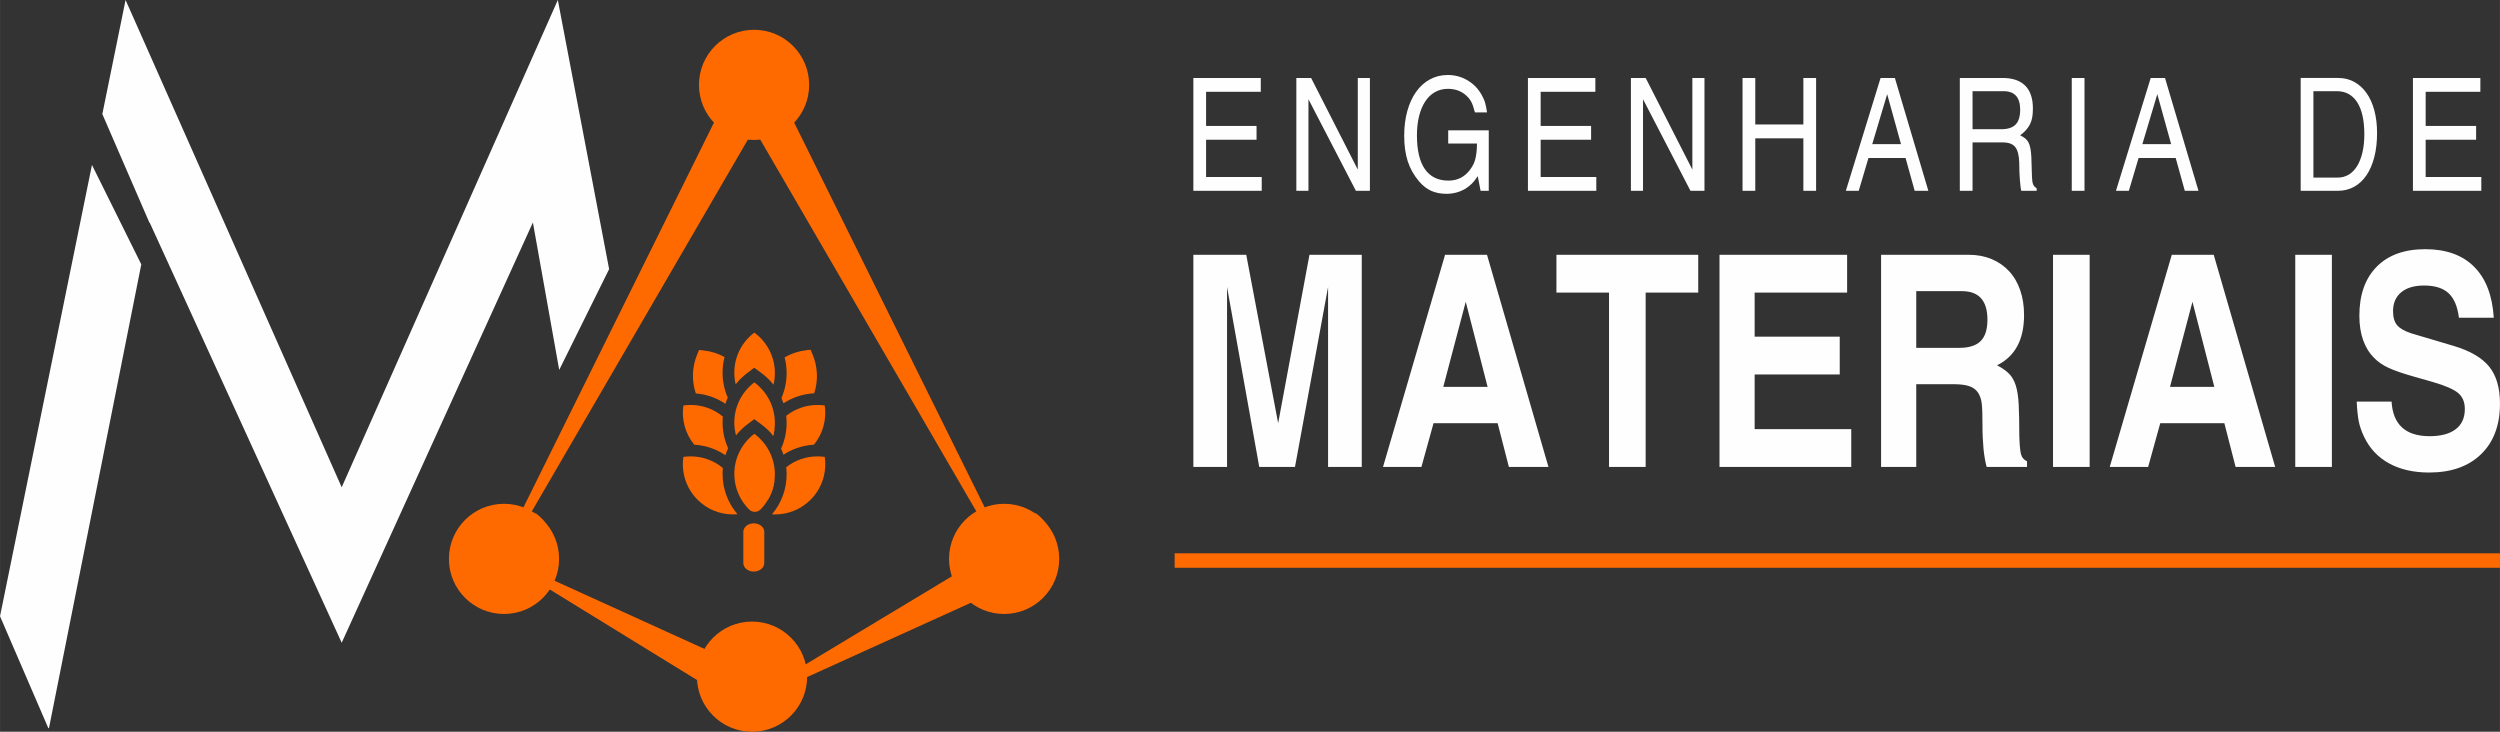 <?xml version="1.0" encoding="UTF-8"?>
<!DOCTYPE svg PUBLIC "-//W3C//DTD SVG 1.1//EN" "http://www.w3.org/Graphics/SVG/1.1/DTD/svg11.dtd">
<!-- Creator: CorelDRAW 2018 (64 Bit Versão de avaliação) -->
<svg xmlns="http://www.w3.org/2000/svg" xml:space="preserve" width="92.651mm" height="27.119mm" version="1.1" style="shape-rendering:geometricPrecision; text-rendering:geometricPrecision; image-rendering:optimizeQuality; fill-rule:evenodd; clip-rule:evenodd"
viewBox="0 0 21868.33 6400.99"
 xmlns:xlink="http://www.w3.org/1999/xlink">
 <rect x="0" y="0" width="21868.33" height="6400.99" fill="#333333" stroke="none"/>
 <defs>
  <style type="text/css">
   <![CDATA[
    .fil2 {fill:#FF6A00}
    .fil0 {fill:#FEFEFE;fill-rule:nonzero}
    .fil1 {fill:#FF6A00;fill-rule:nonzero}
   ]]>
  </style>
 </defs>
 <g id="Camada_x0020_1">
  <g id="_2494908669216">
   <g>
    <path class="fil0" d="M2988.78 5622.3l-1680.06 -3676.26 -0.87 4.25 -412.91 -952.5 203.29 -997.79 1890.55 4262.37 1890.6 -4262.37 448.79 2353.95 -436.66 881.95 -230.2 -1289.86 -1672.53 3676.26zm-1753.04 -3309.61l-807.53 4056.76 -5.69 0 -422.52 -978.93 804.3 -3947.84 431.44 870.01z"/>
    <path class="fil1" d="M9235.5 4844.7c0,247.97 -201,448.93 -448.95,448.93 -184.6,0 -343.14,-111.38 -412.13,-270.58 76.4,62.08 173.81,99.27 279.88,99.27 245.33,0 444.21,-198.86 444.21,-444.14 0,-69.61 -16.03,-135.46 -44.56,-194.09 110.13,81.78 181.55,212.88 181.55,360.61z"/>
    <path class="fil1" d="M4860.63 4844.7c0,247.97 -200.98,448.93 -448.95,448.93 -184.58,0 -343.14,-111.38 -412.11,-270.58 76.4,62.08 173.81,99.27 279.88,99.27 245.31,0 444.21,-198.86 444.21,-444.14 0,-69.61 -16.03,-135.46 -44.59,-194.09 110.16,81.78 181.55,212.88 181.55,360.61z"/>
    <circle class="fil2" cx="6595.98" cy="742.46" r="481.91"/>
    <polygon class="fil2" points="8617.38,5215.91 8353.62,5024.82 6610.8,6074.35 6674.48,6097.43 "/>
    <path class="fil2" d="M6136.87 5973.07c-5.62,-15.93 42.6,-252.53 66.42,-277.97l-1773.2 -806.25 37.1 57.38 1669.68 1026.85z"/>
    <circle class="fil2" cx="8783.39" cy="4888.86" r="481.91"/>
    <circle class="fil2" cx="6578.26" cy="5919.08" r="481.91"/>
    <circle class="fil2" cx="4408.55" cy="4888.86" r="481.91"/>
    <polygon class="fil2" points="6595.97,1127.99 6887.33,952.24 8866.93,4950.82 8811.77,4940.58 "/>
    <polygon class="fil2" points="6596,1127.99 6304.64,952.24 4325.04,4950.82 4380.17,4940.58 "/>
    <path class="fil1" d="M6086.31 3441.36c-37.27,-111.36 -33.21,-232.68 13.64,-344.75l14.8 -35.48 38.19 4.15c66.32,7.2 128.83,27.05 184.93,57.83 -11.71,45.25 -17.63,92.43 -17.32,140.7 0.52,75.29 16.19,147.85 45.29,214.22 -7.77,17.73 -14.59,35.83 -20.39,54.33 -76.76,-52.07 -165.46,-83.44 -259.14,-91.01z"/>
    <path class="fil1" d="M6863.25 3125.77c56.93,-32.74 120.82,-54.07 188.87,-62.15l38.19 -4.56 15.11 35.36c48.03,112.04 53.2,233.72 16.57,345.85 -96.89,4.98 -189.01,35.24 -268.7,87.52 -5.22,-15.74 -11.14,-31.23 -17.77,-46.36 30.07,-68.61 45.77,-143.67 45.22,-221.47 -0.28,-46.03 -6.25,-91.01 -17.49,-134.21z"/>
    <path class="fil1" d="M6598.33 2909.26c108.08,79.68 178.67,206.93 179.74,351.5 0.26,36.14 -3.87,71.28 -11.9,104.94l-1.44 -1.82 -1.42 -1.79 -1.44 -1.79 -1.44 -1.79 -1.46 -1.77 -1.25 -1.56 -0.21 -0.21 -1.46 -1.77 -1.49 -1.77 -1.46 -1.75 -0.45 -0.54 -2.57 -2.95 -1.49 -1.75 -1.09 -1.25 -0.45 -0.5 -1.51 -1.72 -1.56 -1.72 -1.53 -1.72 -0.19 -0.24 -1.35 -1.49 -1.58 -1.7 -1.56 -1.68 -1.58 -1.7 -1.58 -1.7 -1.58 -1.68 -1.53 -1.65 -0.05 -0.05 -1.61 -1.65 -1.63 -1.68 -1.63 -1.65 -0.61 -0.66 -0.99 -0.99 -1.65 -1.65 -1.63 -1.65 -1.32 -1.32 -0.33 -0.31 -1.68 -1.63 -1.65 -1.61 -1.68 -1.63 -0.38 -0.38 -1.3 -1.23 -1.7 -1.61 -1.7 -1.61 -1.09 -1.04 -0.61 -0.54 -1.72 -1.58 -1.72 -1.58 -1.72 -1.58 -0.09 -0.09 -1.65 -1.46 -1.72 -1.56 -1.77 -1.58 -0.83 -0.73 -0.92 -0.8 -1.79 -1.53 -1.77 -1.53 -1.61 -1.37 -0.17 -0.17 -1.79 -1.53 -1.79 -1.49 -1.79 -1.51 -0.59 -0.5 -1.23 -1.01 -1.82 -1.49 -1.84 -1.49 -1.37 -1.11 -0.47 -0.38 -0.02 -0.05 -3.66 -2.9 -1.84 -1.46 -0.33 -0.24 -1.56 -1.2 -1.86 -1.44 -1.89 -1.46 -1.09 -0.83 -0.8 -0.61 -1.89 -1.42 -3.8 -2.83 -61.82 -45.65 0 0 -61.25 46.43 -5.38 4.13 -1.06 0.83 -0.71 0.54 -3.54 2.81 -1.75 1.39 -0.35 0.28 -1.42 1.13 -1.72 1.42 -1.75 1.42 -1.39 1.13 -0.33 0.31 -1.7 1.42 -1.72 1.44 -1.72 1.46 -0.68 0.57 -1.01 0.87 -1.7 1.46 -1.68 1.46 -1.68 1.46 -5 4.44 -0.99 0.9 -0.66 0.59 -1.65 1.51 -1.63 1.51 -1.63 1.49 -0.33 0.31 -1.3 1.23 -3.21 3.02 -0.02 0.02 -1.27 1.2 -0.31 0.31 -1.61 1.56 -1.61 1.53 -1.58 1.53 -0.61 0.64 -0.94 0.92 -0.17 0.17 -2.97 2.97 -1.56 1.56 0 0 -1.56 1.58 -1.53 1.58 -1.53 1.58 -0.92 0.94 -0.59 0.64 -1.53 1.61 -1.49 1.58 -1.51 1.63 -0.31 0.31 -1.2 1.3 -1.49 1.63 -1.46 1.61 -1.2 1.32 -0.28 0.31 -1.46 1.63 -1.46 1.65 -1.46 1.63 -0.59 0.66 -0.85 0.99 -1.44 1.65 -1.44 1.65 -1.42 1.68 -1.42 1.68 -1.42 1.68 -1.39 1.68 -0.85 1.01 -0.57 0.66 -1.37 1.7 -1.39 1.68 -1.37 1.7 -0.28 0.35 -1.09 1.37 -1.37 1.7 -1.35 1.72c-7.58,-31.77 -11.66,-64.88 -11.9,-98.94 -0.97,-144.57 67.93,-272.78 174.9,-353.88z"/>
    <path class="fil1" d="M6322.98 3643.99c-1.72,18.29 -2.55,36.8 -2.43,55.47 0.54,78.01 17.32,153.04 48.43,221.33 -9.06,19.9 -16.92,40.41 -23.51,61.34l-4.18 -2.81 -4.2 -2.76 -4.22 -2.71 -1.58 -1.01 -2.67 -1.68 -2.95 -1.84 -1.32 -0.8c-5.71,-3.49 -11.47,-6.87 -17.3,-10.15l-4.2 -2.36 -0.19 -0.07 -4.39 -2.38c-8.8,-4.74 -17.75,-9.25 -26.81,-13.5l-3.97 -1.84 -0.59 -0.24 -9.13 -4.06 -2.31 -1.01 -2.29 -0.97 -3.78 -1.61 -0.83 -0.33 -4.65 -1.86 -0.64 -0.28 -4.01 -1.56 -4.65 -1.79 -3.66 -1.39 -1.04 -0.35 -4.7 -1.7 -0.45 -0.19 -4.27 -1.49 -1.96 -0.68 -2.76 -0.94 -0.52 -0.17c-4.58,-1.56 -9.18,-3.02 -13.81,-4.41l-1.77 -0.57 -3.02 -0.9 -3.3 -0.97 -1.51 -0.42 -4.84 -1.35 0 -0.02 -4.84 -1.3 -1.58 -0.42 -3.28 -0.85 -3.12 -0.78 -1.75 -0.42 -4.7 -1.13 -0.21 -0.05 -4.89 -1.16 -1.37 -0.31 -3.56 -0.76 -4.86 -1.04 -0.05 -0.02 -4.51 -0.92 -0.42 -0.07 -4.98 -0.94 -9.94 -1.77 -4.32 -0.73 -0.66 -0.09 -5.03 -0.76 -0.92 -0.14 -4.08 -0.59 -2.53 -0.35 -2.5 -0.33 -4.13 -0.52 -0.9 -0.09 -5.05 -0.59 -0.68 -0.07 -4.39 -0.47 -2.29 -0.24 -2.79 -0.26 -3.92 -0.35 -1.16 -0.09 -5.07 -0.4 -0.45 -0.02 -6.75 -0.45 -2.27 -0.14c-81.12,-98.31 -112.7,-223.69 -95.36,-343.31 21.15,-3.04 42.34,-4.58 63.8,-4.58 100.05,0 200.11,33.75 281.47,101.59z"/>
    <path class="fil1" d="M7118.92 3890.29l-8.43 0.54 -0.57 0.05 -4.39 0.33 -2.31 0.19 -2.64 0.24 -4.06 0.38 -0.87 0.09 -4.93 0.52 -0.85 0.09 -4.08 0.45 -2.57 0.31 -2.34 0.28 -4.3 0.57 -0.61 0.09 -4.86 0.68 -1.13 0.17 -3.75 0.57 -2.86 0.42 -2.03 0.33 -4.53 0.78 -0.33 0.05 -4.84 0.85 -1.37 0.26 -3.47 0.66 -3.07 0.59 -1.75 0.35 -4.77 0.97 -0.05 0.02 -4.79 1.04 -4.25 0.97 -0.54 0.12 -3.33 0.78 -1.44 0.33 -4.74 1.16 -0.26 0.07 -0.8 0.19 -5.59 1.44 -2.83 0.76 -3.56 0.97 -1.16 0.31 -4.7 1.32 -0.52 0.17 -4.18 1.23 -2.17 0.64 -2.5 0.78 -1.23 0.38 -3.42 1.09 -4.65 1.49 -3 0.99 -1.65 0.54 -2.38 0.83 -2.22 0.76 -4.01 1.42 -0.59 0.21 -4.6 1.68 -1.01 0.35 -3.54 1.35 -2.62 0.99 -1.94 0.76 -4.2 1.65 -0.33 0.14 -4.51 1.82 -1.25 0.52 -3.26 1.35 -2.83 1.23 -1.65 0.68 -4.41 1.94 -0.05 0.02 -4.46 2.01 -1.51 0.66 -2.93 1.37 -3.04 1.42 -1.35 0.66 -4.41 2.1 -0.19 0.09 -4.18 2.08 -4.2 2.1 -0.14 0.09 -3.23 1.65 -1.11 0.59 -4.32 2.27 -0.45 0.24 -3.85 2.08 -1.94 1.06 -2.34 1.3 -3.45 1.91 -0.83 0.47 -4.22 2.45 -0.66 0.35 -3.56 2.12 -2.15 1.25 -2.05 1.25 -3.61 2.2 -0.57 0.35 -4.15 2.6 -0.9 0.57 -3.21 2.05 -2.34 1.51 -1.79 1.18c-6.02,-18.2 -13.01,-35.99 -20.91,-53.37 32.12,-70.45 48.93,-147.99 48.36,-228.45 -0.12,-19.71 -1.3,-39.2 -3.45,-58.46 79.75,-63.35 176.36,-94.88 273.18,-94.88 21.31,0 42.67,1.53 63.82,4.58 17.25,119.6 -14.28,244.98 -95.38,343.31zm-355.44 -78.27c-3.97,-4.96 -8,-9.87 -12.16,-14.68 6.94,-15.04 14.78,-29.74 23.48,-44.07 -2.45,20.02 -6.25,39.63 -11.33,58.75z"/>
    <path class="fil1" d="M6763.48 3812.02c-29.67,-37.17 -64.53,-70.79 -104.14,-99.98l-61.82 -45.65 0 0 -61.25 46.4c-37.22,28.21 -70.05,60.33 -98.26,95.62l-0.42 -1.63 -0.42 -1.65 -0.4 -1.65 -0.02 -0.02 -0.4 -1.63 -0.4 -1.65 -0.4 -1.65 -0.35 -1.37 -0.05 -0.28 -0.4 -1.65 -0.35 -1.68 -1.11 -5 -0.35 -1.65 -0.35 -1.68 -0.19 -0.76 -0.17 -0.92 -0.33 -1.68 -0.33 -1.7 -0.64 -3.38 -0.33 -1.68 -0.59 -3.38 -0.05 -0.14 -0.26 -1.56 -0.26 -1.7 -0.31 -1.7 -0.24 -1.51 -0.02 -0.19 -0.26 -1.7 -0.28 -1.7 -0.24 -1.7 -0.19 -1.23 -0.05 -0.5 -0.26 -1.72 -0.24 -1.72 -0.21 -1.7 -0.42 -3.45 -0.21 -1.72 -0.21 -1.7 -0.07 -0.57 -0.12 -1.18 -0.19 -1.72 -0.19 -1.72 -0.17 -1.75 -0.05 -0.24 -0.14 -1.51 -0.14 -1.72 -0.17 -1.75 -0.14 -1.63 0 -0.09 -0.14 -1.75 -0.12 -1.77 -0.14 -1.72 -0.09 -1.32 -0.02 -0.45 -0.12 -1.72 -0.09 -1.77 -0.09 -1.75 -0.07 -0.99 -0.02 -0.76 -0.09 -1.77 -0.09 -1.75 -0.05 -1.79 -0.05 -0.66 -0.02 -1.09 -0.07 -1.75 -0.05 -1.79 -0.05 -1.77 0 -0.33 -0.02 -1.42 -0.05 -1.79 0 -1.77 -0.02 -1.77c-0.97,-144.43 67.93,-272.78 174.9,-353.81 108.08,79.59 178.67,206.97 179.74,351.54l0 1.86 0 3.73 0 1.16 -0.02 0.73 0 1.86 -0.02 1.86 -0.05 1.84 -0.02 0.42 -0.02 1.46 -0.05 1.84 -0.07 1.86 -0.05 1.56 -0.02 0.28 -0.07 1.86 -0.09 1.84 -0.09 1.84 -0.02 0.85 -0.07 0.99 -0.12 1.84 -0.12 1.84 -0.12 1.84 0 0.14 -0.12 1.72 -0.14 1.82 -0.14 1.82 -0.09 1.27 -0.07 0.57 -0.14 1.84 -0.19 1.82 -0.17 1.82 -0.05 0.54 -0.14 1.27 -0.19 1.84 -0.19 1.82 -0.19 1.65 0 0.17 -0.24 1.82 -0.21 1.79 -0.24 1.82 -0.09 0.94 -0.12 0.87 -0.26 1.79 -0.24 1.79 -0.28 1.79 -0.02 0.26 -0.21 1.56 -0.28 1.77 -0.28 1.79 -0.57 3.59 -0.31 1.77 -0.31 1.79 -0.09 0.66 -0.21 1.13 -0.33 1.77 -0.33 1.77 -0.68 3.54 -0.33 1.77 -0.35 1.77 -0.76 3.52 -0.35 1.77 -0.8 3.49 -0.4 1.75 -1.23 5.24 -0.42 1.72 -0.42 1.75 -0.45 1.75 -0.45 1.7 -0.45 1.75z"/>
    <path class="fil1" d="M6322.98 4093.84c-1.72,18.27 -2.55,36.73 -2.43,55.37 0.92,129.42 47.04,251.82 130.69,349.14 -12.84,1.11 -25.75,1.68 -38.64,1.68 -112.49,0 -225.01,-42.65 -310.99,-128.57 -102.13,-102.22 -143.15,-241.98 -123.89,-374.7 21.15,-3.04 42.34,-4.58 63.8,-4.58 100.05,0 200.11,33.68 281.47,101.66z"/>
    <path class="fil1" d="M6752.56 4499.23c83.81,-98.9 129.08,-223.02 128.19,-353.71 -0.12,-19.68 -1.3,-39.18 -3.45,-58.39 79.78,-63.49 176.36,-94.93 273.18,-94.93 21.31,0 42.67,1.53 63.82,4.58 19.14,132.72 -21.79,272.47 -123.92,374.7 -86.01,85.91 -198.5,128.57 -310.99,128.57 -8.97,0 -17.91,-0.26 -26.84,-0.8zm22.21 -296.12c-7.74,62.97 -28.87,121.84 -60.38,173.67 7.53,-60.64 27.64,-119.9 60.38,-173.67z"/>
    <path class="fil1" d="M6598.33 3794.77c108.08,79.54 178.67,206.93 179.74,351.35 0.8,120.92 -47.47,230.48 -125.71,310.57 -13.45,13.69 -31.7,20.58 -49.9,20.58 -17.96,0 -35.81,-6.54 -49.26,-19.9 -79.31,-79.02 -129.01,-187.88 -129.77,-308.8 -0.97,-144.47 67.93,-272.8 174.9,-353.81z"/>
    <path class="fil1" d="M6593.52 4999.7c-50.51,0 -91.39,-33.3 -91.39,-74.37l0 -272.97c0,-41.21 40.88,-74.51 91.39,-74.51 50.68,0 91.63,33.3 91.63,74.51l0 272.97c0,41.07 -40.95,74.37 -91.63,74.37z"/>
   </g>
   <g>
    <path class="fil0" d="M11036.76 1548.26l-486.67 0 0 -325.84 441.31 0 0 -120.97 -441.31 0 0 -298.34 478.43 0 0 -120.99 -589.79 0 0 987.12 598.03 0 0 -120.99zm840.36 -64.6l-408.31 -801.53 -129.25 0 0 987.12 105.86 0 0 -801.53 415.2 801.53 122.36 0 0 -987.12 -105.86 0 0 801.53zm790.87 -228.24l251.58 0c0,29.1 -1.37,54.99 -4.11,77.47 -2.76,22.21 -6.42,42.6 -11,60.71 -4.58,18.34 -11,35.07 -19.26,49.97 -8.24,15.11 -17.87,30 -28.87,44.68 -46.73,61.18 -109.07,91.65 -186.98,91.65 -90.28,0 -158.56,-33.45 -205.06,-100.15 -46.52,-66.68 -69.89,-165.2 -69.89,-295.82 0,-63 6.42,-119.6 19.24,-170.01 12.84,-50.18 30.94,-92.81 54.31,-128.09 23.37,-35.05 51.78,-62.1 85.23,-80.65 33.47,-18.79 70.81,-28.18 112.07,-28.18 58.65,0 108.6,16.5 149.86,49.5 11,9.16 20.84,18.55 29.55,28.18 8.71,9.63 16.5,20.63 23.37,33 6.87,12.37 12.84,26.34 17.87,41.94 5.05,15.58 10.31,33.45 15.81,53.6l105.86 0c-2.74,-18.32 -5.5,-34.6 -8.24,-48.81 -2.76,-14.19 -5.97,-27.26 -9.63,-39.18 -3.66,-11.9 -8.03,-23.13 -13.05,-33.68 -5.05,-10.53 -10.76,-21.76 -17.18,-33.68 -30.26,-53.39 -71.49,-95.31 -123.75,-126.02 -52.23,-30.47 -109.52,-45.84 -171.85,-45.84 -56.81,0 -108.83,12.84 -156.04,38.5 -47.21,25.66 -87.31,61.86 -120.52,108.62 -33.23,46.73 -58.89,102.65 -76.99,167.72 -18.1,65.07 -27.26,137.49 -27.26,217.22 0,85.25 10.31,159.49 30.92,222.72 20.63,63.26 52.94,120.99 96.94,173.25 32.08,38.5 67.6,66.68 106.54,84.55 38.94,17.87 84.1,26.81 135.41,26.81 61.41,0 117.78,-15.58 169.12,-46.76 21.08,-13.97 38.94,-28.18 53.63,-42.84 14.66,-14.66 31.6,-36.21 50.86,-64.84l24.74 128.31 71.49 0 0 -529.3 -354.71 0 0 115.47zm1295.4 292.84l-486.67 0 0 -325.84 441.31 0 0 -120.97 -441.31 0 0 -298.34 478.43 0 0 -120.99 -589.79 0 0 987.12 598.03 0 0 -120.99zm840.36 -64.6l-408.31 -801.53 -129.25 0 0 987.12 105.86 0 0 -801.53 415.2 801.53 122.36 0 0 -987.12 -105.86 0 0 801.53zm970.98 -394.59l-420.7 0 0 -406.94 -111.36 0 0 987.12 111.36 0 0 -459.2 420.7 0 0 459.2 111.36 0 0 -987.12 -111.36 0 0 406.94zm893.96 292.84l79.73 287.34 119.62 0 -292.84 -987.12 -125.1 0 -303.84 987.12 112.73 0 85.23 -287.34 324.47 0zm-291.47 -120.99l130.62 -437.2 120.99 437.2 -251.61 0zm877.49 -15.11l264.42 0c51.1,0 87.52,13.5 109.07,40.55 21.31,27.03 33,72.18 34.84,135.41 0,26.58 0.45,52.47 1.37,77.68 0.92,25.21 2.29,48.81 4.13,70.81 1.82,22 3.66,41.47 5.5,58.44 1.82,16.95 4.11,30.47 6.87,40.55l134.73 0 0 -22c-8.24,-5.5 -14.89,-11 -19.92,-16.5 -5.05,-5.5 -8.95,-11.92 -11.71,-19.24 -2.74,-7.34 -4.79,-15.81 -6.18,-25.44 -1.37,-9.63 -2.5,-22.23 -3.42,-37.81l-5.5 -178.72c-1.84,-28.42 -4.58,-52.47 -8.26,-72.18 -3.66,-19.71 -9.16,-36.66 -16.5,-50.86 -7.32,-14.21 -16.95,-26.13 -28.87,-35.76 -11.92,-9.61 -26.58,-18.55 -44,-26.81 20.87,-15.58 38.26,-31.39 52.26,-47.42 13.97,-16.05 25.66,-33.23 34.58,-51.55 9.18,-18.34 15.37,-38.5 19.02,-60.49 3.68,-22 5.5,-47.21 5.5,-75.62 0,-87.99 -22.45,-154.43 -67.13,-199.35 -44.92,-44.92 -110.67,-67.36 -197.53,-67.36l-374.63 0 0 987.12 111.36 0 0 -423.44zm0 -448.2l271.29 0c96.94,0 145.28,54.07 145.28,162.22 0,59.13 -13.29,102.2 -39.63,129.46 -26.6,27.26 -68.07,41.02 -124.88,41.02l-252.06 0 0 -332.71zm979.22 -115.49l-111.36 0 0 987.12 111.36 0 0 -987.12zm797.73 699.78l79.73 287.34 119.62 0 -292.84 -987.12 -125.1 0 -303.84 987.12 112.73 0 85.23 -287.34 324.47 0zm-291.47 -120.99l130.62 -437.2 120.99 437.2 -251.61 0zm1384.81 408.33l323.79 0c53.15,0 100.81,-11.68 143.44,-35.05 42.39,-23.39 78.6,-57.07 108.38,-101.07 29.79,-43.97 52.47,-97.15 68.52,-159.46 16.03,-62.34 24.05,-131.99 24.05,-208.98 0,-73.33 -8.03,-139.78 -24.05,-199.35 -16.05,-59.57 -38.73,-110.23 -68.52,-151.91 -29.79,-41.71 -65.55,-74.02 -107.02,-96.94 -41.71,-22.92 -88.44,-34.37 -140.67,-34.37l-327.92 0 0 987.12zm111.36 -871.63l204.17 0c77.68,0 137.25,32.31 178.96,97.15 41.47,64.84 62.34,158.56 62.34,280.92 0,58.44 -5.5,110.91 -16.5,157.64 -11,46.52 -26.36,86.15 -46.52,119.15 -20.16,32.76 -44.68,57.97 -73.31,75.15 -28.89,17.42 -61.41,26.13 -98.07,26.13l-211.06 0 0 -756.15zm1468.65 750.65l-486.67 0 0 -325.84 441.31 0 0 -120.97 -441.31 0 0 -298.34 478.43 0 0 -120.99 -589.79 0 0 987.12 598.03 0 0 -120.99z"/>
    <path class="fil0" d="M11911.7 2228.92l-457.4 0 -273.91 1472.97 -279.08 -1472.97 -462.55 0 0 1855.41 294.59 0 0 -1573.73 281.65 1573.73 312.69 0 289.42 -1573.73 0 1573.73 294.59 0 0 -1855.41zm627.93 1472.97l560.76 0 98.19 382.44 346.28 0 -537.49 -1855.41 -366.96 0 -542.66 1855.41 335.94 0 105.93 -382.44zm281.68 -1062.09l191.23 744.23 -387.63 0 196.4 -744.23zm1573.73 -80.11l459.98 0 0 -330.77 -1240.38 0 0 330.77 459.98 0 0 1524.64 320.43 0 0 -1524.64zm1762.39 -330.77l-1116.35 0 0 1855.41 1152.51 0 0 -330.77 -845.01 0 0 -478.05 744.25 0 0 -330.77 -744.25 0 0 -385.04 808.85 0 0 -330.77zm297.16 1855.41l307.5 0 0 -723.55 329.92 0c57.28,0 102.51,6.02 136.52,18.08 33.59,12.06 59.43,31.86 76.66,59.43 6.89,12.06 12.93,25 18.08,38.76 5.17,13.78 9.06,31.01 11.64,51.69 2.6,20.68 4.32,46.1 5.17,76.24 0.87,30.14 1.3,65.9 1.3,107.23 0,44.8 0.85,84 2.57,117.59 1.72,33.59 3.89,65.03 6.47,94.32 2.6,29.29 6.47,56.86 10.76,82.7 4.32,25.82 9.91,51.67 16.81,77.51l353.17 0 0 -49.09c-27.57,-12.06 -45.22,-33.16 -52.99,-63.33 -7.74,-30.14 -12.49,-85.7 -14.63,-166.66 0,-108.53 -1.72,-197.25 -5.17,-266.17 -3.45,-68.9 -12.06,-124.91 -25.85,-167.96 -13.78,-43.08 -33.59,-77.54 -59.86,-103.38 -25.85,-25.82 -60.31,-49.94 -103.81,-72.34 157.62,-77.54 236.45,-223.97 236.45,-439.3 0,-79.26 -11.21,-151.6 -33.61,-217.08 -22.38,-65.45 -54.69,-121.01 -97.32,-166.66 -42.23,-45.67 -93.04,-80.98 -152.48,-105.95 -59.86,-25 -125.76,-37.48 -198.12,-37.48l-769.2 0 0 1855.41zm307.5 -1041.41l0 -496.13 399.69 0c148.58,0 223.1,83.11 223.1,249.37 0,85.7 -19.83,148.16 -59.88,187.76 -39.61,39.2 -102.06,59.01 -186.49,59.01l-376.42 0zm1516.89 -814l-320.43 0 0 1855.41 320.43 0 0 -1855.41zm617.6 1472.97l560.76 0 98.19 382.44 346.28 0 -537.49 -1855.41 -366.96 0 -542.66 1855.41 335.94 0 105.93 -382.44zm281.68 -1062.09l191.23 744.23 -387.63 0 196.4 -744.23zm1219.71 -410.88l-320.43 0 0 1855.41 320.43 0 0 -1855.41zm217.05 1284.31c3.45,72.37 9.49,130.08 18.1,173.15 8.62,43.05 24.12,87.85 46.52,134.37 48.22,101.63 121.01,179.17 218.35,232.56 97.34,53.41 214.06,80.11 350.15,80.11 192.95,0 344.56,-53.39 454.81,-160.22 110.25,-106.8 165.39,-254.11 165.39,-441.87 0,-137.82 -31.01,-245.49 -93.47,-323.03 -62.45,-77.51 -164.51,-137.82 -306.65,-180.89l-374.27 -111.1c-59.01,-18.95 -100.34,-42.65 -124.88,-71.07 -24.12,-28.42 -36.18,-69.35 -36.18,-122.76 0,-70.62 23.67,-125.76 71.07,-165.36 47.37,-39.63 114.12,-59.46 200.27,-59.46 94.74,0 166.24,22.4 214.48,67.2 48.22,44.8 78.39,116.29 90.45,214.48l304.93 0c-12.06,-194.68 -69.35,-343.26 -171.85,-445.77 -102.51,-102.51 -245.07,-153.75 -427.66,-153.75 -182.62,0 -324.33,51.24 -425.09,153.75 -100.78,102.51 -151.18,245.07 -151.18,427.69 0,160.22 43.08,283.38 129.2,369.53 32.74,34.46 75.36,63.73 127.9,87.85 52.56,24.12 127.93,49.97 226.12,77.54l162.81 46.5c106.8,31.01 179.6,62.88 218.35,95.62 38.76,32.74 58.13,79.26 58.13,139.54 0,77.54 -26.69,136.54 -80.11,177.02 -53.39,40.48 -129.2,60.73 -227.39,60.73 -210.18,0 -321.31,-100.78 -333.37,-302.35l-304.93 0z"/>
    <polygon class="fil2" points="10275.11,4839.98 21868.22,4839.98 21868.22,4966.45 10275.11,4966.45 "/>
   </g>
  </g>
 </g>
</svg>
